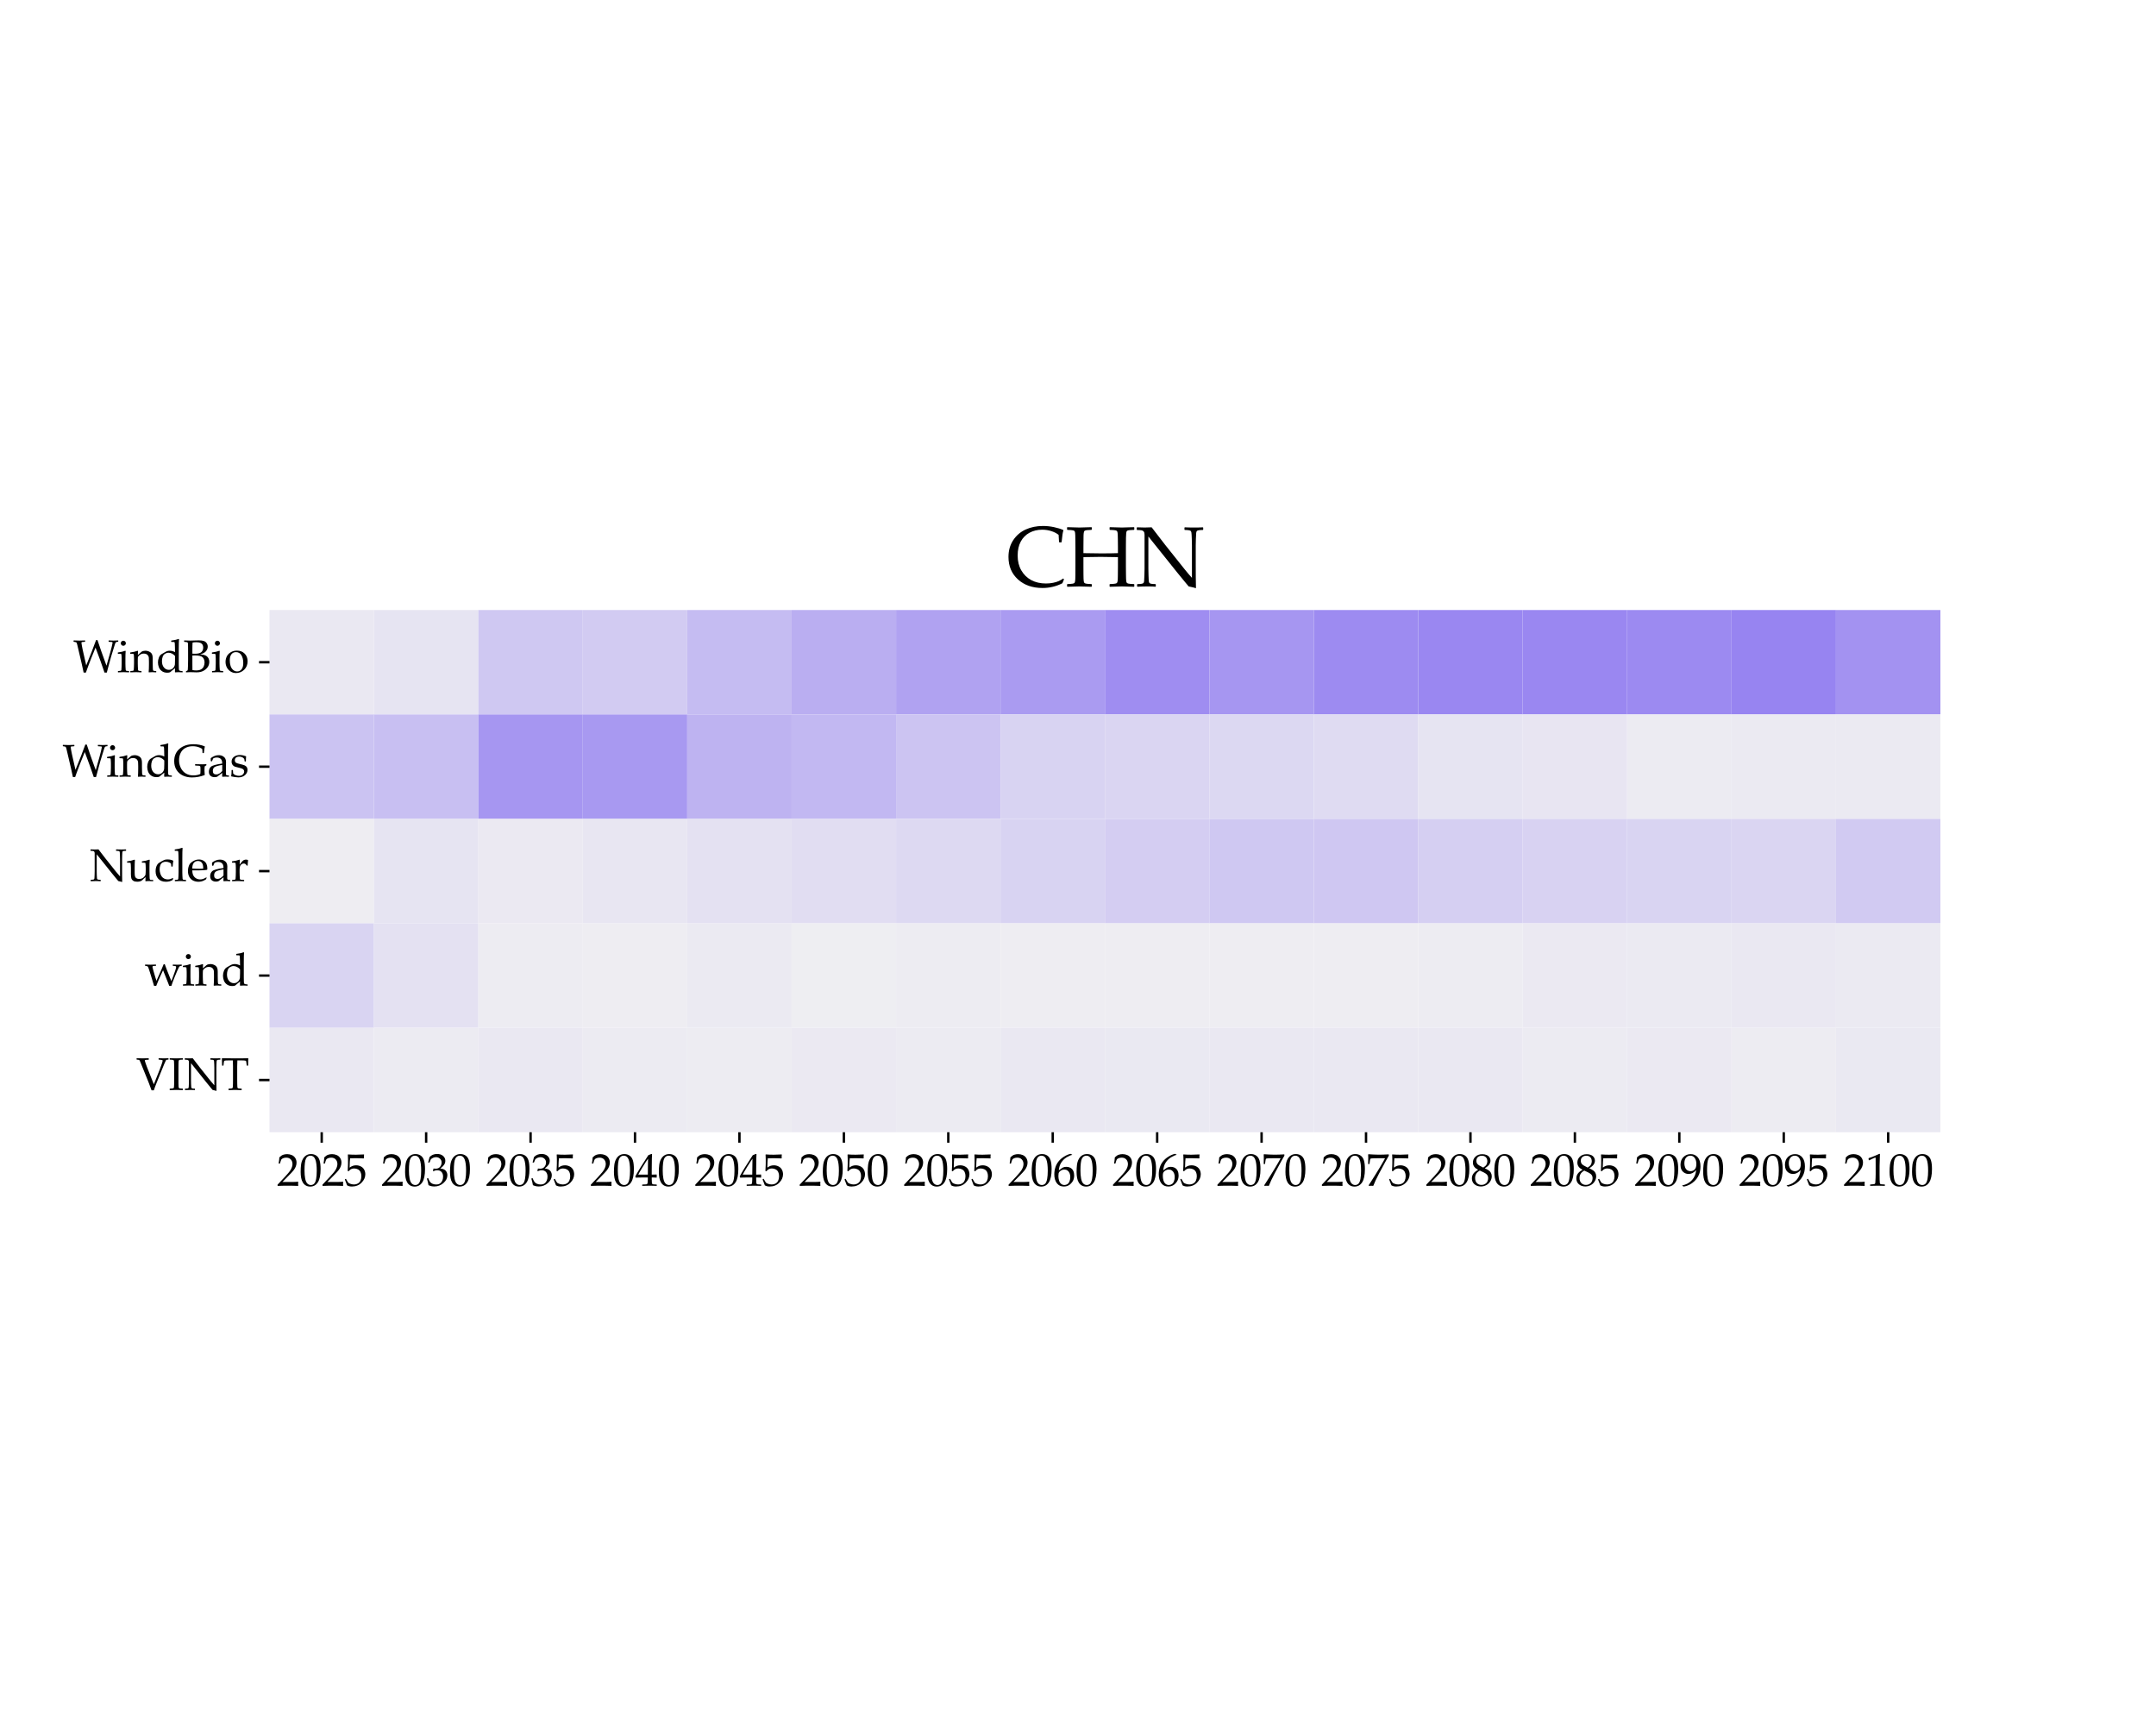 <?xml version="1.0" encoding="utf-8" standalone="no"?>
<!DOCTYPE svg PUBLIC "-//W3C//DTD SVG 1.1//EN"
  "http://www.w3.org/Graphics/SVG/1.1/DTD/svg11.dtd">
<svg xmlns:xlink="http://www.w3.org/1999/xlink" width="720pt" height="576pt" viewBox="0 0 720 576" xmlns="http://www.w3.org/2000/svg" version="1.1">
 <defs>
  <style type="text/css">*{stroke-linejoin: round; stroke-linecap: butt}</style>
 </defs>
 <g id="figure_1">
  <g id="patch_1">
   <path d="M 0 576 
L 720 576 
L 720 0 
L 0 0 
z
" style="fill: #ffffff"/>
  </g>
  <g id="axes_1">
   <g id="patch_2">
    <path d="M 90 378.067 
L 648 378.067 
L 648 203.692 
L 90 203.692 
z
" style="fill: #ffffff"/>
   </g>
   <g id="QuadMesh_1">
    <path d="M 90 203.692 
L 124.875 203.692 
L 124.875 238.567 
L 90 238.567 
L 90 203.692 
" clip-path="url(#pfd8249f09e)" style="fill: #eae8f2"/>
    <path d="M 124.875 203.692 
L 159.75 203.692 
L 159.75 238.567 
L 124.875 238.567 
L 124.875 203.692 
" clip-path="url(#pfd8249f09e)" style="fill: #e6e4f2"/>
    <path d="M 159.75 203.692 
L 194.625 203.692 
L 194.625 238.567 
L 159.75 238.567 
L 159.75 203.692 
" clip-path="url(#pfd8249f09e)" style="fill: #cfc8f2"/>
    <path d="M 194.625 203.692 
L 229.5 203.692 
L 229.5 238.567 
L 194.625 238.567 
L 194.625 203.692 
" clip-path="url(#pfd8249f09e)" style="fill: #d2cbf2"/>
    <path d="M 229.5 203.692 
L 264.375 203.692 
L 264.375 238.567 
L 229.5 238.567 
L 229.5 203.692 
" clip-path="url(#pfd8249f09e)" style="fill: #c5bcf2"/>
    <path d="M 264.375 203.692 
L 299.25 203.692 
L 299.25 238.567 
L 264.375 238.567 
L 264.375 203.692 
" clip-path="url(#pfd8249f09e)" style="fill: #baaef1"/>
    <path d="M 299.25 203.692 
L 334.125 203.692 
L 334.125 238.567 
L 299.25 238.567 
L 299.25 203.692 
" clip-path="url(#pfd8249f09e)" style="fill: #b0a2f1"/>
    <path d="M 334.125 203.692 
L 369 203.692 
L 369 238.567 
L 334.125 238.567 
L 334.125 203.692 
" clip-path="url(#pfd8249f09e)" style="fill: #aa9bf1"/>
    <path d="M 369 203.692 
L 403.875 203.692 
L 403.875 238.567 
L 369 238.567 
L 369 203.692 
" clip-path="url(#pfd8249f09e)" style="fill: #9f8df1"/>
    <path d="M 403.875 203.692 
L 438.75 203.692 
L 438.75 238.567 
L 403.875 238.567 
L 403.875 203.692 
" clip-path="url(#pfd8249f09e)" style="fill: #a696f1"/>
    <path d="M 438.75 203.692 
L 473.625 203.692 
L 473.625 238.567 
L 438.75 238.567 
L 438.75 203.692 
" clip-path="url(#pfd8249f09e)" style="fill: #9d8bf1"/>
    <path d="M 473.625 203.692 
L 508.5 203.692 
L 508.5 238.567 
L 473.625 238.567 
L 473.625 203.692 
" clip-path="url(#pfd8249f09e)" style="fill: #9a87f1"/>
    <path d="M 508.5 203.692 
L 543.375 203.692 
L 543.375 238.567 
L 508.5 238.567 
L 508.5 203.692 
" clip-path="url(#pfd8249f09e)" style="fill: #9a87f1"/>
    <path d="M 543.375 203.692 
L 578.25 203.692 
L 578.25 238.567 
L 543.375 238.567 
L 543.375 203.692 
" clip-path="url(#pfd8249f09e)" style="fill: #9c8af1"/>
    <path d="M 578.25 203.692 
L 613.125 203.692 
L 613.125 238.567 
L 578.25 238.567 
L 578.25 203.692 
" clip-path="url(#pfd8249f09e)" style="fill: #9784f1"/>
    <path d="M 613.125 203.692 
L 648 203.692 
L 648 238.567 
L 613.125 238.567 
L 613.125 203.692 
" clip-path="url(#pfd8249f09e)" style="fill: #a392f1"/>
    <path d="M 90 238.567 
L 124.875 238.567 
L 124.875 273.442 
L 90 273.442 
L 90 238.567 
" clip-path="url(#pfd8249f09e)" style="fill: #cbc3f2"/>
    <path d="M 124.875 238.567 
L 159.75 238.567 
L 159.75 273.442 
L 124.875 273.442 
L 124.875 238.567 
" clip-path="url(#pfd8249f09e)" style="fill: #c8bff2"/>
    <path d="M 159.75 238.567 
L 194.625 238.567 
L 194.625 273.442 
L 159.75 273.442 
L 159.75 238.567 
" clip-path="url(#pfd8249f09e)" style="fill: #a696f1"/>
    <path d="M 194.625 238.567 
L 229.5 238.567 
L 229.5 273.442 
L 194.625 273.442 
L 194.625 238.567 
" clip-path="url(#pfd8249f09e)" style="fill: #a899f1"/>
    <path d="M 229.5 238.567 
L 264.375 238.567 
L 264.375 273.442 
L 229.5 273.442 
L 229.5 238.567 
" clip-path="url(#pfd8249f09e)" style="fill: #beb3f1"/>
    <path d="M 264.375 238.567 
L 299.25 238.567 
L 299.25 273.442 
L 264.375 273.442 
L 264.375 238.567 
" clip-path="url(#pfd8249f09e)" style="fill: #c2b8f2"/>
    <path d="M 299.25 238.567 
L 334.125 238.567 
L 334.125 273.442 
L 299.25 273.442 
L 299.25 238.567 
" clip-path="url(#pfd8249f09e)" style="fill: #ccc4f2"/>
    <path d="M 334.125 238.567 
L 369 238.567 
L 369 273.442 
L 334.125 273.442 
L 334.125 238.567 
" clip-path="url(#pfd8249f09e)" style="fill: #d8d3f2"/>
    <path d="M 369 238.567 
L 403.875 238.567 
L 403.875 273.442 
L 369 273.442 
L 369 238.567 
" clip-path="url(#pfd8249f09e)" style="fill: #dad5f2"/>
    <path d="M 403.875 238.567 
L 438.75 238.567 
L 438.75 273.442 
L 403.875 273.442 
L 403.875 238.567 
" clip-path="url(#pfd8249f09e)" style="fill: #dcd8f2"/>
    <path d="M 438.75 238.567 
L 473.625 238.567 
L 473.625 273.442 
L 438.75 273.442 
L 438.75 238.567 
" clip-path="url(#pfd8249f09e)" style="fill: #dfdbf2"/>
    <path d="M 473.625 238.567 
L 508.5 238.567 
L 508.5 273.442 
L 473.625 273.442 
L 473.625 238.567 
" clip-path="url(#pfd8249f09e)" style="fill: #e6e4f2"/>
    <path d="M 508.5 238.567 
L 543.375 238.567 
L 543.375 273.442 
L 508.5 273.442 
L 508.5 238.567 
" clip-path="url(#pfd8249f09e)" style="fill: #e8e5f2"/>
    <path d="M 543.375 238.567 
L 578.25 238.567 
L 578.25 273.442 
L 543.375 273.442 
L 543.375 238.567 
" clip-path="url(#pfd8249f09e)" style="fill: #ecebf2"/>
    <path d="M 578.25 238.567 
L 613.125 238.567 
L 613.125 273.442 
L 578.25 273.442 
L 578.25 238.567 
" clip-path="url(#pfd8249f09e)" style="fill: #ebeaf2"/>
    <path d="M 613.125 238.567 
L 648 238.567 
L 648 273.442 
L 613.125 273.442 
L 613.125 238.567 
" clip-path="url(#pfd8249f09e)" style="fill: #ebeaf2"/>
    <path d="M 90 273.442 
L 124.875 273.442 
L 124.875 308.317 
L 90 308.317 
L 90 273.442 
" clip-path="url(#pfd8249f09e)" style="fill: #eeedf2"/>
    <path d="M 124.875 273.442 
L 159.75 273.442 
L 159.75 308.317 
L 124.875 308.317 
L 124.875 273.442 
" clip-path="url(#pfd8249f09e)" style="fill: #e6e4f2"/>
    <path d="M 159.75 273.442 
L 194.625 273.442 
L 194.625 308.317 
L 159.75 308.317 
L 159.75 273.442 
" clip-path="url(#pfd8249f09e)" style="fill: #ebe9f2"/>
    <path d="M 194.625 273.442 
L 229.5 273.442 
L 229.5 308.317 
L 194.625 308.317 
L 194.625 273.442 
" clip-path="url(#pfd8249f09e)" style="fill: #e8e6f2"/>
    <path d="M 229.5 273.442 
L 264.375 273.442 
L 264.375 308.317 
L 229.5 308.317 
L 229.5 273.442 
" clip-path="url(#pfd8249f09e)" style="fill: #e4e1f2"/>
    <path d="M 264.375 273.442 
L 299.25 273.442 
L 299.25 308.317 
L 264.375 308.317 
L 264.375 273.442 
" clip-path="url(#pfd8249f09e)" style="fill: #e1ddf2"/>
    <path d="M 299.25 273.442 
L 334.125 273.442 
L 334.125 308.317 
L 299.25 308.317 
L 299.25 273.442 
" clip-path="url(#pfd8249f09e)" style="fill: #ddd9f2"/>
    <path d="M 334.125 273.442 
L 369 273.442 
L 369 308.317 
L 334.125 308.317 
L 334.125 273.442 
" clip-path="url(#pfd8249f09e)" style="fill: #d8d3f2"/>
    <path d="M 369 273.442 
L 403.875 273.442 
L 403.875 308.317 
L 369 308.317 
L 369 273.442 
" clip-path="url(#pfd8249f09e)" style="fill: #d4cdf2"/>
    <path d="M 403.875 273.442 
L 438.75 273.442 
L 438.75 308.317 
L 403.875 308.317 
L 403.875 273.442 
" clip-path="url(#pfd8249f09e)" style="fill: #cfc8f2"/>
    <path d="M 438.75 273.442 
L 473.625 273.442 
L 473.625 308.317 
L 438.75 308.317 
L 438.75 273.442 
" clip-path="url(#pfd8249f09e)" style="fill: #cfc7f2"/>
    <path d="M 473.625 273.442 
L 508.5 273.442 
L 508.5 308.317 
L 473.625 308.317 
L 473.625 273.442 
" clip-path="url(#pfd8249f09e)" style="fill: #d5cff2"/>
    <path d="M 508.5 273.442 
L 543.375 273.442 
L 543.375 308.317 
L 508.5 308.317 
L 508.5 273.442 
" clip-path="url(#pfd8249f09e)" style="fill: #d8d2f2"/>
    <path d="M 543.375 273.442 
L 578.25 273.442 
L 578.25 308.317 
L 543.375 308.317 
L 543.375 273.442 
" clip-path="url(#pfd8249f09e)" style="fill: #d9d4f2"/>
    <path d="M 578.25 273.442 
L 613.125 273.442 
L 613.125 308.317 
L 578.25 308.317 
L 578.25 273.442 
" clip-path="url(#pfd8249f09e)" style="fill: #dad5f2"/>
    <path d="M 613.125 273.442 
L 648 273.442 
L 648 308.317 
L 613.125 308.317 
L 613.125 273.442 
" clip-path="url(#pfd8249f09e)" style="fill: #d1caf2"/>
    <path d="M 90 308.317 
L 124.875 308.317 
L 124.875 343.192 
L 90 343.192 
L 90 308.317 
" clip-path="url(#pfd8249f09e)" style="fill: #d9d4f2"/>
    <path d="M 124.875 308.317 
L 159.75 308.317 
L 159.75 343.192 
L 124.875 343.192 
L 124.875 308.317 
" clip-path="url(#pfd8249f09e)" style="fill: #e4e1f2"/>
    <path d="M 159.75 308.317 
L 194.625 308.317 
L 194.625 343.192 
L 159.75 343.192 
L 159.75 308.317 
" clip-path="url(#pfd8249f09e)" style="fill: #edecf2"/>
    <path d="M 194.625 308.317 
L 229.5 308.317 
L 229.5 343.192 
L 194.625 343.192 
L 194.625 308.317 
" clip-path="url(#pfd8249f09e)" style="fill: #eeedf2"/>
    <path d="M 229.5 308.317 
L 264.375 308.317 
L 264.375 343.192 
L 229.5 343.192 
L 229.5 308.317 
" clip-path="url(#pfd8249f09e)" style="fill: #ebeaf2"/>
    <path d="M 264.375 308.317 
L 299.25 308.317 
L 299.25 343.192 
L 264.375 343.192 
L 264.375 308.317 
" clip-path="url(#pfd8249f09e)" style="fill: #eeeef2"/>
    <path d="M 299.25 308.317 
L 334.125 308.317 
L 334.125 343.192 
L 299.25 343.192 
L 299.25 308.317 
" clip-path="url(#pfd8249f09e)" style="fill: #edecf2"/>
    <path d="M 334.125 308.317 
L 369 308.317 
L 369 343.192 
L 334.125 343.192 
L 334.125 308.317 
" clip-path="url(#pfd8249f09e)" style="fill: #eeedf2"/>
    <path d="M 369 308.317 
L 403.875 308.317 
L 403.875 343.192 
L 369 343.192 
L 369 308.317 
" clip-path="url(#pfd8249f09e)" style="fill: #eeedf2"/>
    <path d="M 403.875 308.317 
L 438.75 308.317 
L 438.75 343.192 
L 403.875 343.192 
L 403.875 308.317 
" clip-path="url(#pfd8249f09e)" style="fill: #eeedf2"/>
    <path d="M 438.75 308.317 
L 473.625 308.317 
L 473.625 343.192 
L 438.75 343.192 
L 438.75 308.317 
" clip-path="url(#pfd8249f09e)" style="fill: #eeedf2"/>
    <path d="M 473.625 308.317 
L 508.5 308.317 
L 508.5 343.192 
L 473.625 343.192 
L 473.625 308.317 
" clip-path="url(#pfd8249f09e)" style="fill: #edecf2"/>
    <path d="M 508.5 308.317 
L 543.375 308.317 
L 543.375 343.192 
L 508.5 343.192 
L 508.5 308.317 
" clip-path="url(#pfd8249f09e)" style="fill: #ebe9f2"/>
    <path d="M 543.375 308.317 
L 578.25 308.317 
L 578.25 343.192 
L 543.375 343.192 
L 543.375 308.317 
" clip-path="url(#pfd8249f09e)" style="fill: #ebeaf2"/>
    <path d="M 578.25 308.317 
L 613.125 308.317 
L 613.125 343.192 
L 578.25 343.192 
L 578.25 308.317 
" clip-path="url(#pfd8249f09e)" style="fill: #eae8f2"/>
    <path d="M 613.125 308.317 
L 648 308.317 
L 648 343.192 
L 613.125 343.192 
L 613.125 308.317 
" clip-path="url(#pfd8249f09e)" style="fill: #ebeaf2"/>
    <path d="M 90 343.192 
L 124.875 343.192 
L 124.875 378.067 
L 90 378.067 
L 90 343.192 
" clip-path="url(#pfd8249f09e)" style="fill: #eae8f2"/>
    <path d="M 124.875 343.192 
L 159.75 343.192 
L 159.75 378.067 
L 124.875 378.067 
L 124.875 343.192 
" clip-path="url(#pfd8249f09e)" style="fill: #ecebf2"/>
    <path d="M 159.75 343.192 
L 194.625 343.192 
L 194.625 378.067 
L 159.75 378.067 
L 159.75 343.192 
" clip-path="url(#pfd8249f09e)" style="fill: #eae8f2"/>
    <path d="M 194.625 343.192 
L 229.5 343.192 
L 229.5 378.067 
L 194.625 378.067 
L 194.625 343.192 
" clip-path="url(#pfd8249f09e)" style="fill: #ecebf2"/>
    <path d="M 229.5 343.192 
L 264.375 343.192 
L 264.375 378.067 
L 229.5 378.067 
L 229.5 343.192 
" clip-path="url(#pfd8249f09e)" style="fill: #edecf2"/>
    <path d="M 264.375 343.192 
L 299.25 343.192 
L 299.25 378.067 
L 264.375 378.067 
L 264.375 343.192 
" clip-path="url(#pfd8249f09e)" style="fill: #ebe9f2"/>
    <path d="M 299.25 343.192 
L 334.125 343.192 
L 334.125 378.067 
L 299.25 378.067 
L 299.25 343.192 
" clip-path="url(#pfd8249f09e)" style="fill: #ecebf2"/>
    <path d="M 334.125 343.192 
L 369 343.192 
L 369 378.067 
L 334.125 378.067 
L 334.125 343.192 
" clip-path="url(#pfd8249f09e)" style="fill: #eae8f2"/>
    <path d="M 369 343.192 
L 403.875 343.192 
L 403.875 378.067 
L 369 378.067 
L 369 343.192 
" clip-path="url(#pfd8249f09e)" style="fill: #eae9f2"/>
    <path d="M 403.875 343.192 
L 438.75 343.192 
L 438.75 378.067 
L 403.875 378.067 
L 403.875 343.192 
" clip-path="url(#pfd8249f09e)" style="fill: #eae8f2"/>
    <path d="M 438.75 343.192 
L 473.625 343.192 
L 473.625 378.067 
L 438.75 378.067 
L 438.75 343.192 
" clip-path="url(#pfd8249f09e)" style="fill: #eae8f2"/>
    <path d="M 473.625 343.192 
L 508.5 343.192 
L 508.5 378.067 
L 473.625 378.067 
L 473.625 343.192 
" clip-path="url(#pfd8249f09e)" style="fill: #eae8f2"/>
    <path d="M 508.5 343.192 
L 543.375 343.192 
L 543.375 378.067 
L 508.5 378.067 
L 508.5 343.192 
" clip-path="url(#pfd8249f09e)" style="fill: #ecebf2"/>
    <path d="M 543.375 343.192 
L 578.25 343.192 
L 578.25 378.067 
L 543.375 378.067 
L 543.375 343.192 
" clip-path="url(#pfd8249f09e)" style="fill: #ebe9f2"/>
    <path d="M 578.25 343.192 
L 613.125 343.192 
L 613.125 378.067 
L 578.25 378.067 
L 578.25 343.192 
" clip-path="url(#pfd8249f09e)" style="fill: #edecf2"/>
    <path d="M 613.125 343.192 
L 648 343.192 
L 648 378.067 
L 613.125 378.067 
L 613.125 343.192 
" clip-path="url(#pfd8249f09e)" style="fill: #eae9f2"/>
   </g>
   <g id="matplotlib.axis_1">
    <g id="xtick_1">
     <g id="line2d_1">
      <defs>
       <path id="mcb5b545e59" d="M 0 0 
L 0 3.5 
" style="stroke: #000000; stroke-width: 0.8"/>
      </defs>
      <g>
       <use xlink:href="#mcb5b545e59" x="107.438" y="378.067" style="stroke: #000000; stroke-width: 0.8"/>
      </g>
     </g>
     <g id="text_1">
      <!-- 2025 -->
      <g transform="translate(92.438 395.914)scale(0.15 -0.15)">
       <defs>
        <path id="PalatinoLinotype-Roman-32" d="M 144 -31 
L 106 0 
L 106 144 
L 1153 1253 
Q 1800 1938 1990 2313 
Q 2181 2688 2181 3013 
Q 2181 3394 1950 3647 
Q 1719 3900 1325 3900 
Q 1072 3900 884 3822 
Q 697 3744 633 3647 
Q 569 3550 447 3103 
L 419 3078 
L 291 3078 
L 259 3106 
Q 331 3528 359 3941 
Q 653 4228 908 4308 
Q 1163 4388 1441 4388 
Q 1772 4388 2075 4263 
Q 2378 4138 2562 3858 
Q 2747 3578 2747 3209 
Q 2747 2934 2639 2657 
Q 2531 2381 2323 2123 
Q 2116 1866 1756 1506 
L 781 513 
L 2016 513 
Q 2584 513 2963 553 
L 2984 528 
Q 2966 422 2966 250 
Q 2966 94 2984 3 
L 2963 -31 
Q 2738 -19 2272 -9 
Q 1806 0 1656 0 
Q 1353 0 840 -8 
Q 328 -16 144 -31 
z
" transform="scale(0.016)"/>
        <path id="PalatinoLinotype-Roman-30" d="M 194 1909 
Q 194 2466 250 2911 
Q 306 3356 498 3704 
Q 691 4053 980 4226 
Q 1269 4400 1638 4400 
Q 2056 4400 2373 4184 
Q 2691 3969 2830 3522 
Q 2969 3075 2969 2306 
Q 2969 1056 2586 465 
Q 2203 -125 1525 -125 
Q 1184 -125 923 22 
Q 663 169 495 447 
Q 328 725 261 1103 
Q 194 1481 194 1909 
z
M 731 2091 
Q 731 1497 820 1009 
Q 909 522 1117 308 
Q 1325 94 1613 94 
Q 1891 94 2077 284 
Q 2263 475 2348 937 
Q 2434 1400 2434 2081 
Q 2434 3150 2231 3662 
Q 2028 4175 1559 4175 
Q 1150 4175 940 3778 
Q 731 3381 731 2091 
z
" transform="scale(0.016)"/>
        <path id="PalatinoLinotype-Roman-35" d="M 409 44 
Q 334 288 100 850 
L 106 891 
L 216 953 
L 253 944 
Q 513 472 577 408 
Q 641 344 869 258 
Q 1097 172 1350 172 
Q 1666 172 1909 309 
Q 2153 447 2272 715 
Q 2391 984 2391 1325 
Q 2391 1659 2273 1901 
Q 2156 2144 1915 2269 
Q 1675 2394 1397 2394 
Q 1222 2394 1080 2347 
Q 938 2300 842 2226 
Q 747 2153 616 2009 
L 488 2047 
L 522 2719 
Q 534 2909 534 3103 
L 534 3659 
Q 534 3909 519 4138 
Q 509 4278 509 4316 
L 550 4347 
Q 1028 4309 1641 4309 
Q 2106 4309 2756 4347 
L 2769 4316 
Q 2747 4163 2747 4031 
Q 2747 3966 2756 3813 
L 2725 3794 
Q 2369 3819 1769 3819 
Q 953 3819 822 3813 
Q 775 3444 756 2513 
Q 1013 2700 1219 2767 
Q 1425 2834 1666 2834 
Q 2006 2834 2318 2678 
Q 2631 2522 2786 2225 
Q 2941 1928 2941 1584 
Q 2941 950 2417 417 
Q 1894 -116 1078 -116 
Q 859 -116 717 -78 
Q 575 -41 409 44 
z
" transform="scale(0.016)"/>
       </defs>
       <use xlink:href="#PalatinoLinotype-Roman-32"/>
       <use xlink:href="#PalatinoLinotype-Roman-30" x="50"/>
       <use xlink:href="#PalatinoLinotype-Roman-32" x="100"/>
       <use xlink:href="#PalatinoLinotype-Roman-35" x="150"/>
      </g>
     </g>
    </g>
    <g id="xtick_2">
     <g id="line2d_2">
      <g>
       <use xlink:href="#mcb5b545e59" x="142.312" y="378.067" style="stroke: #000000; stroke-width: 0.8"/>
      </g>
     </g>
     <g id="text_2">
      <!-- 2030 -->
      <g transform="translate(127.312 395.914)scale(0.15 -0.15)">
       <defs>
        <path id="PalatinoLinotype-Roman-33" d="M 325 72 
Q 269 441 116 959 
L 131 1006 
L 247 1050 
L 291 1028 
Q 400 741 525 553 
Q 650 366 884 266 
Q 1119 166 1391 166 
Q 1734 166 1936 309 
Q 2138 453 2247 700 
Q 2356 947 2356 1256 
Q 2356 1672 2139 1909 
Q 1922 2147 1538 2147 
Q 1406 2147 1303 2122 
Q 1200 2097 984 2009 
L 950 2041 
L 1019 2381 
Q 1272 2366 1356 2366 
Q 1722 2366 1936 2625 
Q 2150 2884 2150 3238 
Q 2150 3547 1926 3756 
Q 1703 3966 1375 3966 
Q 1159 3966 967 3878 
Q 775 3791 650 3666 
Q 597 3559 481 3247 
L 450 3219 
L 309 3219 
L 284 3247 
L 472 3972 
Q 863 4413 1531 4413 
Q 2041 4413 2355 4142 
Q 2669 3872 2669 3463 
Q 2669 3150 2484 2889 
Q 2300 2628 1972 2397 
Q 2513 2331 2733 2073 
Q 2953 1816 2953 1450 
Q 2953 850 2409 370 
Q 1866 -109 1153 -109 
Q 941 -109 756 -73 
Q 572 -38 325 72 
z
" transform="scale(0.016)"/>
       </defs>
       <use xlink:href="#PalatinoLinotype-Roman-32"/>
       <use xlink:href="#PalatinoLinotype-Roman-30" x="50"/>
       <use xlink:href="#PalatinoLinotype-Roman-33" x="100"/>
       <use xlink:href="#PalatinoLinotype-Roman-30" x="150"/>
      </g>
     </g>
    </g>
    <g id="xtick_3">
     <g id="line2d_3">
      <g>
       <use xlink:href="#mcb5b545e59" x="177.188" y="378.067" style="stroke: #000000; stroke-width: 0.8"/>
      </g>
     </g>
     <g id="text_3">
      <!-- 2035 -->
      <g transform="translate(162.188 395.914)scale(0.15 -0.15)">
       <use xlink:href="#PalatinoLinotype-Roman-32"/>
       <use xlink:href="#PalatinoLinotype-Roman-30" x="50"/>
       <use xlink:href="#PalatinoLinotype-Roman-33" x="100"/>
       <use xlink:href="#PalatinoLinotype-Roman-35" x="150"/>
      </g>
     </g>
    </g>
    <g id="xtick_4">
     <g id="line2d_4">
      <g>
       <use xlink:href="#mcb5b545e59" x="212.062" y="378.067" style="stroke: #000000; stroke-width: 0.8"/>
      </g>
     </g>
     <g id="text_4">
      <!-- 2040 -->
      <g transform="translate(197.062 395.914)scale(0.15 -0.15)">
       <defs>
        <path id="PalatinoLinotype-Roman-34" d="M 1028 -25 
L 1003 0 
L 1003 134 
L 1028 159 
Q 1491 172 1577 187 
Q 1663 203 1703 253 
Q 1744 303 1764 497 
Q 1784 691 1784 909 
L 1784 1141 
L 1100 1141 
Q 503 1141 91 1122 
L 38 1291 
Q 581 2309 1853 4241 
L 2294 4419 
L 2372 4381 
Q 2338 3850 2338 3066 
L 2328 2184 
L 2328 1538 
Q 2759 1541 2994 1556 
L 3022 1525 
Q 3016 1406 3016 1353 
Q 3019 1250 3025 1150 
L 2994 1122 
Q 2691 1141 2488 1141 
L 2328 1141 
L 2328 931 
Q 2328 581 2347 434 
Q 2366 288 2406 245 
Q 2447 203 2570 183 
Q 2694 163 2997 159 
L 3025 134 
L 3025 0 
L 3000 -25 
Q 2450 0 2078 0 
Q 1472 0 1028 -25 
z
M 450 1538 
L 1784 1538 
L 1813 3759 
Q 1513 3331 1056 2584 
Q 600 1838 450 1538 
z
" transform="scale(0.016)"/>
       </defs>
       <use xlink:href="#PalatinoLinotype-Roman-32"/>
       <use xlink:href="#PalatinoLinotype-Roman-30" x="50"/>
       <use xlink:href="#PalatinoLinotype-Roman-34" x="100"/>
       <use xlink:href="#PalatinoLinotype-Roman-30" x="150"/>
      </g>
     </g>
    </g>
    <g id="xtick_5">
     <g id="line2d_5">
      <g>
       <use xlink:href="#mcb5b545e59" x="246.938" y="378.067" style="stroke: #000000; stroke-width: 0.8"/>
      </g>
     </g>
     <g id="text_5">
      <!-- 2045 -->
      <g transform="translate(231.938 395.914)scale(0.15 -0.15)">
       <use xlink:href="#PalatinoLinotype-Roman-32"/>
       <use xlink:href="#PalatinoLinotype-Roman-30" x="50"/>
       <use xlink:href="#PalatinoLinotype-Roman-34" x="100"/>
       <use xlink:href="#PalatinoLinotype-Roman-35" x="150"/>
      </g>
     </g>
    </g>
    <g id="xtick_6">
     <g id="line2d_6">
      <g>
       <use xlink:href="#mcb5b545e59" x="281.812" y="378.067" style="stroke: #000000; stroke-width: 0.8"/>
      </g>
     </g>
     <g id="text_6">
      <!-- 2050 -->
      <g transform="translate(266.812 395.914)scale(0.15 -0.15)">
       <use xlink:href="#PalatinoLinotype-Roman-32"/>
       <use xlink:href="#PalatinoLinotype-Roman-30" x="50"/>
       <use xlink:href="#PalatinoLinotype-Roman-35" x="100"/>
       <use xlink:href="#PalatinoLinotype-Roman-30" x="150"/>
      </g>
     </g>
    </g>
    <g id="xtick_7">
     <g id="line2d_7">
      <g>
       <use xlink:href="#mcb5b545e59" x="316.688" y="378.067" style="stroke: #000000; stroke-width: 0.8"/>
      </g>
     </g>
     <g id="text_7">
      <!-- 2055 -->
      <g transform="translate(301.688 395.914)scale(0.15 -0.15)">
       <use xlink:href="#PalatinoLinotype-Roman-32"/>
       <use xlink:href="#PalatinoLinotype-Roman-30" x="50"/>
       <use xlink:href="#PalatinoLinotype-Roman-35" x="100"/>
       <use xlink:href="#PalatinoLinotype-Roman-35" x="150"/>
      </g>
     </g>
    </g>
    <g id="xtick_8">
     <g id="line2d_8">
      <g>
       <use xlink:href="#mcb5b545e59" x="351.562" y="378.067" style="stroke: #000000; stroke-width: 0.8"/>
      </g>
     </g>
     <g id="text_8">
      <!-- 2060 -->
      <g transform="translate(336.562 395.914)scale(0.15 -0.15)">
       <defs>
        <path id="PalatinoLinotype-Roman-36" d="M 2700 4322 
L 2700 4284 
Q 2359 4213 1923 3944 
Q 1488 3675 1191 3222 
Q 894 2769 847 2128 
Q 953 2203 1091 2309 
Q 1269 2444 1351 2494 
Q 1434 2544 1573 2581 
Q 1713 2619 1894 2619 
Q 2216 2619 2472 2476 
Q 2728 2334 2856 2057 
Q 2984 1781 2984 1413 
Q 2984 891 2731 539 
Q 2478 188 2193 36 
Q 1909 -116 1541 -116 
Q 913 -116 566 354 
Q 219 825 219 1578 
Q 219 2078 364 2539 
Q 509 3000 806 3373 
Q 1103 3747 1564 4037 
Q 2025 4328 2472 4431 
L 2700 4322 
z
M 788 1341 
Q 788 1031 877 728 
Q 966 425 1162 259 
Q 1359 94 1625 94 
Q 1853 94 2047 222 
Q 2241 350 2342 623 
Q 2444 897 2444 1200 
Q 2444 1503 2344 1742 
Q 2244 1981 2053 2114 
Q 1863 2247 1609 2247 
Q 1422 2247 1234 2156 
Q 1047 2066 945 1950 
Q 844 1834 816 1704 
Q 788 1575 788 1341 
z
" transform="scale(0.016)"/>
       </defs>
       <use xlink:href="#PalatinoLinotype-Roman-32"/>
       <use xlink:href="#PalatinoLinotype-Roman-30" x="50"/>
       <use xlink:href="#PalatinoLinotype-Roman-36" x="100"/>
       <use xlink:href="#PalatinoLinotype-Roman-30" x="150"/>
      </g>
     </g>
    </g>
    <g id="xtick_9">
     <g id="line2d_9">
      <g>
       <use xlink:href="#mcb5b545e59" x="386.438" y="378.067" style="stroke: #000000; stroke-width: 0.8"/>
      </g>
     </g>
     <g id="text_9">
      <!-- 2065 -->
      <g transform="translate(371.438 395.914)scale(0.15 -0.15)">
       <use xlink:href="#PalatinoLinotype-Roman-32"/>
       <use xlink:href="#PalatinoLinotype-Roman-30" x="50"/>
       <use xlink:href="#PalatinoLinotype-Roman-36" x="100"/>
       <use xlink:href="#PalatinoLinotype-Roman-35" x="150"/>
      </g>
     </g>
    </g>
    <g id="xtick_10">
     <g id="line2d_10">
      <g>
       <use xlink:href="#mcb5b545e59" x="421.312" y="378.067" style="stroke: #000000; stroke-width: 0.8"/>
      </g>
     </g>
     <g id="text_10">
      <!-- 2070 -->
      <g transform="translate(406.312 395.914)scale(0.15 -0.15)">
       <defs>
        <path id="PalatinoLinotype-Roman-37" d="M 422 -25 
L 356 41 
Q 469 209 822 766 
L 1394 1678 
L 1931 2556 
L 2400 3363 
Q 2550 3625 2638 3788 
L 2606 3819 
L 1638 3819 
Q 1272 3819 987 3806 
Q 703 3794 653 3770 
Q 603 3747 583 3712 
Q 563 3678 538 3475 
L 481 3034 
L 453 3009 
L 322 3009 
L 294 3034 
L 309 3891 
Q 309 4038 294 4344 
L 356 4375 
Q 528 4356 1054 4334 
Q 1581 4313 1759 4313 
Q 2394 4313 3144 4356 
L 3169 4331 
L 3169 4169 
L 2719 3372 
Q 2309 2641 1784 1639 
Q 1259 638 1019 0 
L 988 -25 
Q 809 -9 719 -9 
Q 575 -9 422 -25 
z
" transform="scale(0.016)"/>
       </defs>
       <use xlink:href="#PalatinoLinotype-Roman-32"/>
       <use xlink:href="#PalatinoLinotype-Roman-30" x="50"/>
       <use xlink:href="#PalatinoLinotype-Roman-37" x="100"/>
       <use xlink:href="#PalatinoLinotype-Roman-30" x="150"/>
      </g>
     </g>
    </g>
    <g id="xtick_11">
     <g id="line2d_11">
      <g>
       <use xlink:href="#mcb5b545e59" x="456.188" y="378.067" style="stroke: #000000; stroke-width: 0.8"/>
      </g>
     </g>
     <g id="text_11">
      <!-- 2075 -->
      <g transform="translate(441.188 395.914)scale(0.15 -0.15)">
       <use xlink:href="#PalatinoLinotype-Roman-32"/>
       <use xlink:href="#PalatinoLinotype-Roman-30" x="50"/>
       <use xlink:href="#PalatinoLinotype-Roman-37" x="100"/>
       <use xlink:href="#PalatinoLinotype-Roman-35" x="150"/>
      </g>
     </g>
    </g>
    <g id="xtick_12">
     <g id="line2d_12">
      <g>
       <use xlink:href="#mcb5b545e59" x="491.062" y="378.067" style="stroke: #000000; stroke-width: 0.8"/>
      </g>
     </g>
     <g id="text_12">
      <!-- 2080 -->
      <g transform="translate(476.062 395.914)scale(0.15 -0.15)">
       <defs>
        <path id="PalatinoLinotype-Roman-38" d="M 1050 2216 
Q 703 2400 523 2639 
Q 344 2878 344 3219 
Q 344 3697 697 4039 
Q 1050 4381 1659 4381 
Q 1969 4381 2233 4273 
Q 2497 4166 2640 3952 
Q 2784 3738 2784 3475 
Q 2784 3200 2615 2948 
Q 2447 2697 2019 2438 
L 2019 2409 
Q 2384 2234 2561 2112 
Q 2738 1991 2850 1783 
Q 2963 1575 2963 1303 
Q 2963 931 2748 589 
Q 2534 247 2184 69 
Q 1834 -109 1459 -109 
Q 913 -109 556 197 
Q 200 503 200 1013 
Q 200 1425 445 1723 
Q 691 2022 1050 2188 
L 1050 2216 
z
M 1778 2516 
Q 2113 2725 2231 2936 
Q 2350 3147 2350 3391 
Q 2350 3750 2144 3959 
Q 1938 4169 1591 4169 
Q 1259 4169 1040 3983 
Q 822 3797 822 3463 
Q 822 3209 964 3023 
Q 1106 2838 1778 2516 
z
M 1303 2103 
Q 934 1884 790 1632 
Q 647 1381 647 1063 
Q 647 616 897 361 
Q 1147 106 1541 106 
Q 1809 106 2028 231 
Q 2247 356 2355 573 
Q 2463 791 2463 1047 
Q 2463 1416 2205 1622 
Q 1947 1828 1303 2103 
z
" transform="scale(0.016)"/>
       </defs>
       <use xlink:href="#PalatinoLinotype-Roman-32"/>
       <use xlink:href="#PalatinoLinotype-Roman-30" x="50"/>
       <use xlink:href="#PalatinoLinotype-Roman-38" x="100"/>
       <use xlink:href="#PalatinoLinotype-Roman-30" x="150"/>
      </g>
     </g>
    </g>
    <g id="xtick_13">
     <g id="line2d_13">
      <g>
       <use xlink:href="#mcb5b545e59" x="525.938" y="378.067" style="stroke: #000000; stroke-width: 0.8"/>
      </g>
     </g>
     <g id="text_13">
      <!-- 2085 -->
      <g transform="translate(510.938 395.914)scale(0.15 -0.15)">
       <use xlink:href="#PalatinoLinotype-Roman-32"/>
       <use xlink:href="#PalatinoLinotype-Roman-30" x="50"/>
       <use xlink:href="#PalatinoLinotype-Roman-38" x="100"/>
       <use xlink:href="#PalatinoLinotype-Roman-35" x="150"/>
      </g>
     </g>
    </g>
    <g id="xtick_14">
     <g id="line2d_14">
      <g>
       <use xlink:href="#mcb5b545e59" x="560.812" y="378.067" style="stroke: #000000; stroke-width: 0.8"/>
      </g>
     </g>
     <g id="text_14">
      <!-- 2090 -->
      <g transform="translate(545.812 395.914)scale(0.15 -0.15)">
       <defs>
        <path id="PalatinoLinotype-Roman-39" d="M 416 -25 
L 416 34 
Q 1284 234 1781 798 
Q 2278 1363 2341 2178 
Q 1881 1631 1313 1631 
Q 953 1631 686 1803 
Q 419 1975 291 2250 
Q 163 2525 163 2894 
Q 163 3572 570 3981 
Q 978 4391 1581 4391 
Q 2191 4391 2567 3950 
Q 2944 3509 2944 2681 
Q 2944 2316 2875 1980 
Q 2806 1644 2615 1291 
Q 2425 938 2111 634 
Q 1797 331 1401 129 
Q 1006 -72 622 -125 
L 416 -25 
z
M 703 3097 
Q 703 2825 798 2564 
Q 894 2303 1091 2161 
Q 1288 2019 1553 2019 
Q 1922 2019 2147 2267 
Q 2372 2516 2372 3009 
Q 2372 3522 2150 3848 
Q 1928 4175 1541 4175 
Q 1169 4175 936 3900 
Q 703 3625 703 3097 
z
" transform="scale(0.016)"/>
       </defs>
       <use xlink:href="#PalatinoLinotype-Roman-32"/>
       <use xlink:href="#PalatinoLinotype-Roman-30" x="50"/>
       <use xlink:href="#PalatinoLinotype-Roman-39" x="100"/>
       <use xlink:href="#PalatinoLinotype-Roman-30" x="150"/>
      </g>
     </g>
    </g>
    <g id="xtick_15">
     <g id="line2d_15">
      <g>
       <use xlink:href="#mcb5b545e59" x="595.688" y="378.067" style="stroke: #000000; stroke-width: 0.8"/>
      </g>
     </g>
     <g id="text_15">
      <!-- 2095 -->
      <g transform="translate(580.688 395.914)scale(0.15 -0.15)">
       <use xlink:href="#PalatinoLinotype-Roman-32"/>
       <use xlink:href="#PalatinoLinotype-Roman-30" x="50"/>
       <use xlink:href="#PalatinoLinotype-Roman-39" x="100"/>
       <use xlink:href="#PalatinoLinotype-Roman-35" x="150"/>
      </g>
     </g>
    </g>
    <g id="xtick_16">
     <g id="line2d_16">
      <g>
       <use xlink:href="#mcb5b545e59" x="630.562" y="378.067" style="stroke: #000000; stroke-width: 0.8"/>
      </g>
     </g>
     <g id="text_16">
      <!-- 2100 -->
      <g transform="translate(615.562 395.914)scale(0.15 -0.15)">
       <defs>
        <path id="PalatinoLinotype-Roman-31" d="M 478 3531 
L 422 3550 
L 391 3806 
L 422 3838 
Q 734 3928 1212 4128 
Q 1691 4328 1897 4434 
L 1978 4403 
Q 1928 3034 1928 2759 
L 1928 1600 
Q 1928 1172 1937 795 
Q 1947 419 1965 351 
Q 1984 284 2029 246 
Q 2075 209 2156 198 
Q 2238 188 2641 166 
L 2663 141 
L 2663 0 
L 2641 -25 
Q 1956 0 1675 0 
Q 1463 0 634 -25 
L 613 0 
L 613 141 
L 638 166 
Q 1106 200 1173 215 
Q 1241 231 1277 270 
Q 1313 309 1334 418 
Q 1356 528 1370 1065 
Q 1384 1603 1384 1616 
L 1384 2847 
Q 1384 3753 1379 3831 
Q 1375 3909 1325 3909 
Q 1313 3909 1291 3903 
Q 1269 3897 1153 3847 
L 844 3709 
Q 650 3625 478 3531 
z
" transform="scale(0.016)"/>
       </defs>
       <use xlink:href="#PalatinoLinotype-Roman-32"/>
       <use xlink:href="#PalatinoLinotype-Roman-31" x="50"/>
       <use xlink:href="#PalatinoLinotype-Roman-30" x="100"/>
       <use xlink:href="#PalatinoLinotype-Roman-30" x="150"/>
      </g>
     </g>
    </g>
   </g>
   <g id="matplotlib.axis_2">
    <g id="ytick_1">
     <g id="line2d_17">
      <defs>
       <path id="mdda99544c2" d="M 0 0 
L -3.5 0 
" style="stroke: #000000; stroke-width: 0.8"/>
      </defs>
      <g>
       <use xlink:href="#mdda99544c2" x="90" y="221.13" style="stroke: #000000; stroke-width: 0.8"/>
      </g>
     </g>
     <g id="text_17">
      <!-- WindBio -->
      <g transform="translate(24.399 224.444)scale(0.15 -0.15)">
       <defs>
        <path id="PalatinoLinotype-Roman-57" d="M 1472 -59 
L 1188 1244 
L 584 3816 
Q 513 4122 434 4158 
Q 356 4194 97 4225 
L 72 4250 
L 72 4388 
L 97 4416 
Q 547 4391 894 4391 
Q 1153 4391 1650 4416 
L 1678 4388 
L 1678 4250 
L 1653 4225 
Q 1306 4213 1236 4191 
Q 1166 4169 1166 4088 
Q 1166 4022 1228 3673 
Q 1291 3325 1341 3106 
L 1831 941 
L 2603 2863 
Q 2906 3625 3200 4459 
L 3400 4459 
Q 3650 3675 3916 2938 
L 4650 900 
L 5181 2766 
Q 5263 3059 5381 3537 
Q 5500 4016 5500 4091 
Q 5500 4175 5422 4195 
Q 5344 4216 4972 4225 
L 4947 4253 
L 4947 4391 
L 4972 4416 
Q 5503 4391 5613 4391 
Q 5713 4391 6263 4416 
L 6288 4391 
L 6288 4250 
L 6263 4228 
Q 6084 4222 6025 4195 
Q 5966 4169 5922 4114 
Q 5878 4059 5797 3794 
L 5616 3213 
L 5294 2159 
Q 5225 1931 5041 1234 
L 4694 -59 
L 4375 -59 
Q 4050 909 3838 1491 
L 3125 3419 
L 2503 1875 
L 2169 1000 
Q 2038 653 1959 434 
L 1788 -59 
L 1472 -59 
z
" transform="scale(0.016)"/>
        <path id="PalatinoLinotype-Roman-69" d="M 900 4375 
Q 1047 4375 1150 4272 
Q 1253 4169 1253 4022 
Q 1253 3878 1150 3775 
Q 1047 3672 900 3672 
Q 756 3672 651 3773 
Q 547 3875 547 4022 
Q 547 4169 651 4272 
Q 756 4375 900 4375 
z
M 1166 2978 
L 1225 2938 
Q 1191 2528 1191 1897 
L 1191 1191 
Q 1191 1122 1203 748 
Q 1216 375 1230 312 
Q 1244 250 1272 222 
Q 1300 194 1340 186 
Q 1381 178 1678 159 
L 1706 134 
L 1706 3 
L 1681 -25 
Q 1291 0 928 0 
Q 569 0 178 -25 
L 150 3 
L 150 134 
L 178 159 
Q 481 178 520 187 
Q 559 197 589 226 
Q 619 256 630 317 
Q 641 378 655 720 
Q 669 1063 669 1238 
L 669 1853 
Q 669 1978 656 2193 
Q 644 2409 636 2459 
Q 628 2509 587 2532 
Q 547 2556 425 2556 
L 163 2559 
L 134 2584 
L 134 2719 
L 159 2744 
Q 756 2816 1166 2978 
z
M 922 -188 
L 922 -188 
z
" transform="scale(0.016)"/>
        <path id="PalatinoLinotype-Roman-6e" d="M 1069 2978 
L 1128 2938 
Q 1109 2728 1103 2388 
Q 1353 2594 1578 2806 
Q 1644 2866 1701 2894 
Q 1759 2922 1893 2953 
Q 2028 2984 2169 2984 
Q 2406 2984 2629 2887 
Q 2853 2791 2967 2658 
Q 3081 2525 3125 2344 
Q 3169 2163 3169 1897 
L 3169 1347 
Q 3169 1294 3184 569 
Q 3191 272 3250 215 
Q 3309 159 3638 159 
L 3663 134 
L 3663 0 
L 3638 -25 
Q 3241 0 3100 0 
Q 3019 0 2644 -25 
L 2606 9 
Q 2647 416 2647 1069 
L 2647 1478 
Q 2647 1847 2630 2009 
Q 2613 2172 2525 2305 
Q 2438 2438 2291 2511 
Q 2144 2584 1941 2584 
Q 1778 2584 1662 2551 
Q 1547 2519 1403 2417 
Q 1259 2316 1190 2227 
Q 1122 2138 1108 2061 
Q 1094 1984 1094 1734 
L 1094 1191 
Q 1094 1122 1106 748 
Q 1119 375 1133 312 
Q 1147 250 1175 222 
Q 1203 194 1243 186 
Q 1284 178 1581 159 
L 1609 134 
L 1609 3 
L 1584 -25 
Q 1194 0 831 0 
Q 472 0 81 -25 
L 53 3 
L 53 134 
L 81 159 
Q 384 178 423 187 
Q 463 197 492 226 
Q 522 256 533 317 
Q 544 378 558 720 
Q 572 1063 572 1238 
L 572 1853 
Q 572 1978 559 2193 
Q 547 2409 539 2459 
Q 531 2509 490 2532 
Q 450 2556 328 2556 
L 66 2559 
L 38 2584 
L 38 2719 
L 63 2744 
Q 659 2816 1069 2978 
z
" transform="scale(0.016)"/>
        <path id="PalatinoLinotype-Roman-64" d="M 2103 4238 
L 2103 4369 
L 2128 4397 
Q 2725 4466 3134 4628 
L 3194 4591 
Q 3159 4231 3159 3150 
L 3159 1103 
Q 3159 788 3170 552 
Q 3181 316 3209 272 
Q 3238 228 3302 200 
Q 3366 172 3666 147 
L 3694 122 
L 3694 3 
L 3666 -25 
Q 3328 -3 3141 -3 
Q 2972 -3 2659 -25 
L 2625 9 
Q 2634 316 2634 438 
Q 2634 453 2638 556 
Q 2466 431 2294 278 
Q 2041 53 1963 -3 
Q 1819 -75 1553 -75 
Q 1122 -75 820 137 
Q 519 350 391 679 
Q 263 1009 263 1356 
Q 263 1709 395 2036 
Q 528 2363 773 2513 
Q 1019 2663 1308 2823 
Q 1597 2984 1881 2984 
Q 2278 2984 2638 2788 
L 2625 3484 
Q 2619 3847 2606 3989 
Q 2594 4131 2575 4157 
Q 2556 4184 2511 4196 
Q 2466 4209 2131 4209 
L 2103 4238 
z
M 2638 2253 
Q 2444 2472 2208 2587 
Q 1972 2703 1734 2703 
Q 1472 2703 1245 2561 
Q 1019 2419 919 2139 
Q 819 1859 819 1531 
Q 819 984 1095 653 
Q 1372 322 1791 322 
Q 2019 322 2195 426 
Q 2372 531 2486 709 
Q 2600 888 2619 1066 
Q 2638 1244 2638 1719 
L 2638 2253 
z
" transform="scale(0.016)"/>
        <path id="PalatinoLinotype-Roman-42" d="M 113 4216 
L 88 4238 
L 88 4394 
L 113 4416 
Q 647 4391 938 4391 
Q 1047 4391 1803 4416 
Q 2047 4422 2156 4422 
Q 2578 4422 2825 4337 
Q 3072 4253 3222 4039 
Q 3372 3825 3372 3553 
Q 3372 3206 3122 2909 
Q 2872 2613 2309 2484 
Q 2647 2453 2865 2393 
Q 3084 2334 3243 2211 
Q 3403 2088 3495 1891 
Q 3588 1694 3588 1434 
Q 3588 1231 3525 1022 
Q 3463 813 3295 606 
Q 3128 400 2890 253 
Q 2653 106 2404 40 
Q 2156 -25 1788 -25 
Q 1713 -25 1338 -9 
Q 922 0 888 0 
Q 675 0 366 -25 
L 341 0 
L 341 103 
L 366 134 
Q 547 216 575 247 
Q 603 278 620 800 
Q 638 1322 638 1597 
L 638 2744 
L 634 3453 
Q 634 3684 628 3829 
Q 622 3975 611 4037 
Q 600 4100 575 4125 
Q 550 4150 504 4167 
Q 459 4184 350 4197 
L 113 4216 
z
M 1234 2575 
Q 1391 2563 1588 2563 
Q 2234 2563 2487 2794 
Q 2741 3025 2741 3428 
Q 2741 3663 2644 3827 
Q 2547 3991 2339 4078 
Q 2131 4166 1775 4166 
Q 1484 4166 1263 4119 
Q 1234 3838 1234 3138 
L 1234 2575 
z
M 1241 297 
Q 1481 241 1734 241 
Q 2181 241 2434 384 
Q 2688 528 2808 783 
Q 2928 1038 2928 1338 
Q 2928 1788 2673 2058 
Q 2419 2328 1572 2328 
Q 1431 2328 1234 2316 
L 1234 1250 
L 1241 297 
z
" transform="scale(0.016)"/>
        <path id="PalatinoLinotype-Roman-6f" d="M 213 1431 
Q 213 1803 366 2148 
Q 519 2494 898 2745 
Q 1278 2997 1800 2997 
Q 2456 2997 2868 2583 
Q 3281 2169 3281 1519 
Q 3281 803 2807 340 
Q 2334 -122 1666 -122 
Q 1228 -122 884 114 
Q 541 350 377 690 
Q 213 1031 213 1431 
z
M 803 1647 
Q 803 1209 915 864 
Q 1028 519 1272 309 
Q 1516 100 1828 100 
Q 2197 100 2437 392 
Q 2678 684 2678 1272 
Q 2678 1938 2417 2363 
Q 2156 2788 1666 2788 
Q 1259 2788 1031 2494 
Q 803 2200 803 1647 
z
M 1750 3175 
L 1750 3175 
z
M 1703 -188 
L 1703 -188 
z
" transform="scale(0.016)"/>
       </defs>
       <use xlink:href="#PalatinoLinotype-Roman-57"/>
       <use xlink:href="#PalatinoLinotype-Roman-69" x="97.5"/>
       <use xlink:href="#PalatinoLinotype-Roman-6e" x="126.602"/>
       <use xlink:href="#PalatinoLinotype-Roman-64" x="184.805"/>
       <use xlink:href="#PalatinoLinotype-Roman-42" x="245.889"/>
       <use xlink:href="#PalatinoLinotype-Roman-69" x="306.973"/>
       <use xlink:href="#PalatinoLinotype-Roman-6f" x="336.074"/>
      </g>
     </g>
    </g>
    <g id="ytick_2">
     <g id="line2d_18">
      <g>
       <use xlink:href="#mdda99544c2" x="90" y="256.005" style="stroke: #000000; stroke-width: 0.8"/>
      </g>
     </g>
     <g id="text_18">
      <!-- WindGas -->
      <g transform="translate(20.811 259.319)scale(0.15 -0.15)">
       <defs>
        <path id="PalatinoLinotype-Roman-47" d="M 4681 1703 
L 4681 1609 
L 4669 1572 
L 4516 1481 
Q 4459 1447 4450 1428 
Q 4441 1409 4427 1242 
Q 4413 1075 4413 834 
Q 4413 563 4447 244 
L 4428 213 
Q 3572 -116 2669 -116 
Q 1975 -116 1415 146 
Q 856 409 528 925 
Q 200 1441 200 2150 
Q 200 3231 939 3868 
Q 1678 4506 2869 4506 
Q 3744 4506 4441 4209 
L 4463 4175 
Q 4406 3966 4331 3297 
L 4306 3275 
L 4163 3275 
L 4138 3300 
L 4122 3631 
Q 4113 3794 4102 3822 
Q 4091 3850 4034 3895 
Q 3978 3941 3745 4039 
Q 3513 4138 3278 4183 
Q 3044 4228 2775 4228 
Q 2203 4228 1762 3990 
Q 1322 3753 1098 3298 
Q 875 2844 875 2288 
Q 875 1713 1115 1217 
Q 1356 722 1806 444 
Q 2256 166 2853 166 
Q 3113 166 3383 217 
Q 3653 269 3828 363 
Q 3856 463 3856 766 
L 3856 1113 
Q 3856 1359 3825 1420 
Q 3794 1481 3670 1506 
Q 3547 1531 3138 1538 
L 3109 1566 
L 3109 1703 
L 3138 1731 
L 3328 1725 
Q 3819 1709 4128 1709 
Q 4306 1709 4650 1728 
L 4681 1703 
z
" transform="scale(0.016)"/>
        <path id="PalatinoLinotype-Roman-61" d="M 663 2119 
L 541 2150 
L 516 2181 
L 516 2569 
Q 1072 2981 1597 2981 
Q 1956 2981 2193 2847 
Q 2431 2713 2537 2511 
Q 2644 2309 2644 2041 
L 2628 1413 
L 2628 481 
Q 2628 291 2654 250 
Q 2681 209 2715 195 
Q 2750 181 2844 172 
L 3022 156 
L 3047 128 
L 3047 3 
L 3022 -22 
Q 2794 -3 2597 -3 
Q 2409 -3 2147 -22 
L 2100 22 
L 2113 525 
L 1431 -6 
Q 1259 -78 1056 -78 
Q 806 -78 626 12 
Q 447 103 351 265 
Q 256 428 256 659 
Q 256 1119 543 1376 
Q 831 1634 2113 1816 
Q 2113 2278 1906 2467 
Q 1700 2656 1353 2656 
Q 1172 2656 1023 2603 
Q 875 2550 853 2517 
Q 831 2484 684 2134 
L 663 2119 
z
M 2113 1625 
Q 1238 1478 1022 1309 
Q 806 1141 806 788 
Q 806 300 1291 300 
Q 1706 300 2113 781 
L 2113 1625 
z
M 1581 3175 
L 1581 3175 
z
M 1516 -188 
L 1516 -188 
z
" transform="scale(0.016)"/>
        <path id="PalatinoLinotype-Roman-73" d="M 316 919 
L 450 919 
L 478 891 
Q 484 628 509 441 
Q 606 294 843 201 
Q 1081 109 1313 109 
Q 1644 109 1842 287 
Q 2041 466 2041 713 
Q 2041 847 1969 945 
Q 1897 1044 1751 1108 
Q 1606 1172 1231 1259 
Q 909 1334 781 1376 
Q 653 1419 534 1519 
Q 416 1619 353 1764 
Q 291 1909 291 2084 
Q 291 2503 623 2754 
Q 956 3006 1453 3006 
Q 1663 3006 1909 2948 
Q 2156 2891 2284 2838 
L 2313 2794 
Q 2288 2669 2281 2138 
L 2253 2109 
L 2128 2109 
L 2100 2138 
Q 2088 2328 2066 2404 
Q 2044 2481 1953 2570 
Q 1863 2659 1697 2720 
Q 1531 2781 1347 2781 
Q 1156 2781 1026 2725 
Q 897 2669 817 2555 
Q 738 2441 738 2278 
Q 738 2159 786 2065 
Q 834 1972 934 1914 
Q 1034 1856 1144 1831 
L 1484 1744 
Q 1922 1638 2111 1559 
Q 2300 1481 2403 1323 
Q 2506 1166 2506 941 
Q 2506 509 2150 200 
Q 1794 -109 1234 -109 
Q 1038 -109 745 -65 
Q 453 -22 247 31 
L 231 72 
L 263 281 
Q 278 378 281 476 
Q 284 575 288 891 
L 316 919 
z
" transform="scale(0.016)"/>
       </defs>
       <use xlink:href="#PalatinoLinotype-Roman-57"/>
       <use xlink:href="#PalatinoLinotype-Roman-69" x="97.5"/>
       <use xlink:href="#PalatinoLinotype-Roman-6e" x="126.602"/>
       <use xlink:href="#PalatinoLinotype-Roman-64" x="184.805"/>
       <use xlink:href="#PalatinoLinotype-Roman-47" x="245.889"/>
       <use xlink:href="#PalatinoLinotype-Roman-61" x="322.207"/>
       <use xlink:href="#PalatinoLinotype-Roman-73" x="372.207"/>
      </g>
     </g>
    </g>
    <g id="ytick_3">
     <g id="line2d_19">
      <g>
       <use xlink:href="#mdda99544c2" x="90" y="290.88" style="stroke: #000000; stroke-width: 0.8"/>
      </g>
     </g>
     <g id="text_19">
      <!-- Nuclear -->
      <g transform="translate(29.853 294.194)scale(0.15 -0.15)">
       <defs>
        <path id="PalatinoLinotype-Roman-4e" d="M 206 -22 
L 178 6 
L 178 150 
L 206 175 
Q 397 178 511 197 
Q 625 216 658 259 
Q 691 303 702 400 
Q 713 497 723 837 
Q 734 1178 734 1325 
L 734 3850 
Q 734 4009 676 4086 
Q 619 4163 519 4183 
Q 419 4203 178 4206 
L 153 4231 
L 153 4378 
L 178 4406 
Q 609 4391 744 4391 
Q 1059 4391 1263 4406 
L 2259 3113 
L 3725 1275 
Q 3991 941 4266 641 
L 4266 3059 
Q 4266 3172 4255 3539 
Q 4244 3906 4228 4004 
Q 4213 4103 4173 4137 
Q 4134 4172 4026 4189 
Q 3919 4206 3734 4209 
L 3709 4234 
L 3709 4378 
L 3734 4406 
Q 3988 4391 4456 4391 
Q 4884 4391 5078 4406 
L 5106 4378 
L 5106 4234 
L 5081 4209 
Q 4875 4206 4762 4186 
Q 4650 4166 4622 4119 
Q 4594 4072 4583 3981 
Q 4572 3891 4561 3550 
Q 4550 3209 4550 3059 
L 4550 1575 
L 4553 716 
Q 4559 294 4566 -131 
Q 4409 -78 4025 0 
L 3803 263 
L 3138 1075 
L 1019 3722 
L 1019 1325 
Q 1019 1181 1030 812 
Q 1041 444 1056 366 
Q 1072 288 1097 258 
Q 1122 228 1205 203 
Q 1288 178 1547 175 
L 1572 150 
L 1572 3 
L 1547 -22 
Q 1384 0 1022 0 
Q 556 0 206 -22 
z
" transform="scale(0.016)"/>
        <path id="PalatinoLinotype-Roman-75" d="M 1081 2978 
L 1141 2938 
Q 1106 2528 1106 1897 
L 1106 1169 
Q 1106 769 1167 612 
Q 1228 456 1378 373 
Q 1528 291 1734 291 
Q 1963 291 2150 380 
Q 2338 469 2464 631 
Q 2591 794 2609 850 
Q 2628 906 2634 1166 
L 2644 1516 
L 2644 1853 
Q 2644 1978 2631 2193 
Q 2619 2409 2611 2459 
Q 2603 2509 2562 2532 
Q 2522 2556 2400 2556 
L 2138 2559 
L 2109 2584 
L 2109 2719 
L 2134 2744 
Q 2731 2816 3141 2978 
L 3200 2938 
Q 3166 2528 3166 1897 
L 3166 1347 
Q 3166 1300 3181 581 
Q 3188 316 3214 258 
Q 3241 200 3287 176 
Q 3334 153 3566 153 
L 3653 153 
L 3681 128 
L 3681 3 
L 3656 -25 
Q 3216 0 3066 0 
Q 2875 0 2625 -22 
L 2597 3 
Q 2616 322 2625 544 
Q 2428 391 2175 134 
Q 2078 38 1897 -28 
Q 1716 -94 1484 -94 
Q 1134 -94 939 17 
Q 744 128 662 323 
Q 581 519 581 997 
L 584 1244 
L 584 1853 
Q 584 1978 571 2193 
Q 559 2409 551 2459 
Q 544 2509 503 2532 
Q 463 2556 341 2556 
L 78 2559 
L 50 2584 
L 50 2719 
L 75 2744 
Q 672 2816 1081 2978 
z
M 1828 3175 
L 1828 3175 
z
M 1859 -188 
L 1859 -188 
z
" transform="scale(0.016)"/>
        <path id="PalatinoLinotype-Roman-63" d="M 2713 334 
L 2588 125 
Q 2184 -97 1688 -97 
Q 1000 -97 625 312 
Q 250 722 250 1369 
Q 250 1663 314 1892 
Q 378 2122 476 2272 
Q 575 2422 694 2509 
Q 813 2597 1095 2753 
Q 1378 2909 1522 2957 
Q 1666 3006 1919 3006 
Q 2403 3006 2713 2822 
Q 2653 2469 2622 2034 
L 2594 2009 
L 2466 2009 
L 2438 2038 
Q 2425 2300 2403 2390 
Q 2381 2481 2154 2584 
Q 1928 2688 1672 2688 
Q 1416 2688 1216 2580 
Q 1016 2472 914 2226 
Q 813 1981 813 1641 
Q 813 1353 894 1079 
Q 975 806 1108 626 
Q 1241 447 1459 337 
Q 1678 228 1947 228 
Q 2116 228 2277 272 
Q 2438 316 2647 416 
L 2713 334 
z
" transform="scale(0.016)"/>
        <path id="PalatinoLinotype-Roman-6c" d="M 1169 4628 
L 1228 4591 
Q 1194 4231 1194 3150 
L 1194 1191 
Q 1194 1122 1206 748 
Q 1219 375 1233 312 
Q 1247 250 1275 222 
Q 1303 194 1343 186 
Q 1384 178 1681 159 
L 1709 134 
L 1709 3 
L 1684 -25 
Q 1294 0 931 0 
Q 572 0 181 -25 
L 153 3 
L 153 134 
L 181 159 
Q 484 178 523 187 
Q 563 197 592 226 
Q 622 256 633 317 
Q 644 378 658 720 
Q 672 1063 672 1238 
L 672 2856 
L 659 3519 
Q 650 3866 639 4000 
Q 628 4134 609 4159 
Q 591 4184 544 4196 
Q 497 4209 166 4209 
L 138 4238 
L 138 4369 
L 163 4397 
Q 759 4466 1169 4628 
z
" transform="scale(0.016)"/>
        <path id="PalatinoLinotype-Roman-65" d="M 2763 459 
L 2663 234 
Q 2338 25 2083 -37 
Q 1828 -100 1628 -100 
Q 1253 -100 917 47 
Q 581 194 370 544 
Q 159 894 159 1388 
Q 159 1716 240 1980 
Q 322 2244 411 2372 
Q 500 2500 712 2656 
Q 925 2813 1162 2906 
Q 1400 3000 1675 3000 
Q 2050 3000 2336 2823 
Q 2622 2647 2737 2372 
Q 2853 2097 2853 1788 
Q 2853 1691 2844 1600 
L 2809 1566 
Q 2597 1519 2237 1503 
Q 1878 1488 1763 1488 
L 759 1488 
Q 766 841 1084 534 
Q 1403 228 1866 228 
Q 2084 228 2286 303 
Q 2488 378 2713 513 
L 2763 459 
z
M 759 1738 
Q 816 1728 1192 1715 
Q 1569 1703 1750 1703 
Q 2184 1703 2278 1719 
Q 2281 1794 2281 1834 
Q 2281 2319 2084 2555 
Q 1888 2791 1547 2791 
Q 1175 2791 967 2525 
Q 759 2259 759 1738 
z
M 1631 3175 
L 1631 3175 
z
M 1594 -188 
L 1594 -188 
z
" transform="scale(0.016)"/>
        <path id="PalatinoLinotype-Roman-72" d="M 1200 2978 
L 1259 2938 
Q 1241 2756 1231 2294 
L 1466 2591 
Q 1581 2738 1670 2817 
Q 1759 2897 1878 2940 
Q 1997 2984 2122 2984 
Q 2259 2984 2381 2928 
L 2403 2884 
Q 2353 2469 2347 2153 
L 2206 2153 
Q 2081 2441 1803 2441 
Q 1609 2441 1465 2317 
Q 1322 2194 1273 2008 
Q 1225 1822 1225 1538 
L 1225 1191 
Q 1225 1097 1237 731 
Q 1250 366 1264 309 
Q 1278 253 1308 226 
Q 1338 200 1386 190 
Q 1434 181 1831 159 
L 1859 134 
L 1859 3 
L 1831 -25 
Q 1416 0 963 0 
Q 603 0 213 -25 
L 184 3 
L 184 134 
L 213 159 
Q 516 178 555 187 
Q 594 197 623 226 
Q 653 256 664 317 
Q 675 378 689 720 
Q 703 1063 703 1238 
L 703 1853 
Q 703 1978 690 2193 
Q 678 2409 670 2459 
Q 663 2509 622 2532 
Q 581 2556 459 2556 
L 197 2559 
L 169 2584 
L 169 2719 
L 194 2744 
Q 791 2816 1200 2978 
z
" transform="scale(0.016)"/>
       </defs>
       <use xlink:href="#PalatinoLinotype-Roman-4e"/>
       <use xlink:href="#PalatinoLinotype-Roman-75" x="83.105"/>
       <use xlink:href="#PalatinoLinotype-Roman-63" x="143.408"/>
       <use xlink:href="#PalatinoLinotype-Roman-6c" x="187.793"/>
       <use xlink:href="#PalatinoLinotype-Roman-65" x="216.895"/>
       <use xlink:href="#PalatinoLinotype-Roman-61" x="264.795"/>
       <use xlink:href="#PalatinoLinotype-Roman-72" x="314.795"/>
      </g>
     </g>
    </g>
    <g id="ytick_4">
     <g id="line2d_20">
      <g>
       <use xlink:href="#mdda99544c2" x="90" y="325.755" style="stroke: #000000; stroke-width: 0.8"/>
      </g>
     </g>
     <g id="text_20">
      <!-- wind -->
      <g transform="translate(48.23 329.069)scale(0.15 -0.15)">
       <defs>
        <path id="PalatinoLinotype-Roman-77" d="M 1341 -59 
L 919 1341 
Q 800 1734 689 2071 
Q 578 2409 542 2501 
Q 506 2594 465 2634 
Q 425 2675 378 2690 
Q 331 2706 113 2731 
L 91 2756 
L 91 2884 
L 119 2913 
Q 344 2891 816 2891 
Q 1325 2891 1581 2913 
L 1609 2884 
L 1609 2756 
L 1588 2731 
Q 1247 2728 1183 2693 
Q 1119 2659 1119 2588 
Q 1119 2516 1209 2203 
L 1500 1197 
Q 1569 963 1675 650 
Q 1759 853 1913 1194 
L 2372 2222 
Q 2538 2588 2678 2959 
L 2831 2959 
L 3113 2203 
L 3472 1297 
L 3750 609 
L 3984 1225 
Q 4188 1753 4300 2106 
Q 4413 2459 4413 2559 
Q 4413 2659 4344 2690 
Q 4275 2722 3975 2731 
L 3947 2756 
L 3947 2888 
L 3975 2913 
Q 4338 2891 4584 2891 
Q 4897 2891 5172 2913 
L 5197 2888 
L 5197 2759 
L 5172 2731 
Q 5003 2725 4942 2694 
Q 4881 2663 4804 2542 
Q 4728 2422 4572 2053 
L 4263 1319 
L 4122 969 
L 3900 388 
Q 3797 116 3750 -59 
L 3456 -59 
L 3306 331 
L 2594 2122 
L 2294 1475 
L 1947 700 
L 1641 -59 
L 1341 -59 
z
" transform="scale(0.016)"/>
       </defs>
       <use xlink:href="#PalatinoLinotype-Roman-77"/>
       <use xlink:href="#PalatinoLinotype-Roman-69" x="83.398"/>
       <use xlink:href="#PalatinoLinotype-Roman-6e" x="112.5"/>
       <use xlink:href="#PalatinoLinotype-Roman-64" x="170.703"/>
      </g>
     </g>
    </g>
    <g id="ytick_5">
     <g id="line2d_21">
      <g>
       <use xlink:href="#mdda99544c2" x="90" y="360.63" style="stroke: #000000; stroke-width: 0.8"/>
      </g>
     </g>
     <g id="text_21">
      <!-- VINT -->
      <g transform="translate(45.455 363.944)scale(0.15 -0.15)">
       <defs>
        <path id="PalatinoLinotype-Roman-56" d="M 2150 -56 
Q 2103 81 1759 994 
L 697 3622 
Q 516 4072 469 4133 
Q 422 4194 94 4216 
L 66 4244 
L 66 4388 
L 94 4416 
Q 572 4391 906 4391 
Q 1219 4391 1734 4416 
L 1759 4391 
L 1759 4219 
L 1734 4194 
Q 1356 4194 1282 4170 
Q 1209 4147 1209 4081 
Q 1209 4044 1309 3748 
Q 1409 3453 1488 3250 
L 2466 778 
L 3281 2828 
Q 3366 3038 3528 3503 
Q 3691 3969 3691 4063 
Q 3691 4141 3614 4162 
Q 3538 4184 3156 4216 
L 3128 4241 
L 3128 4391 
L 3156 4416 
Q 3703 4391 3853 4391 
Q 3975 4391 4484 4416 
L 4509 4391 
L 4509 4241 
L 4484 4216 
Q 4259 4206 4212 4181 
Q 4166 4156 4130 4084 
Q 4094 4013 3906 3591 
L 2931 1191 
Q 2603 388 2466 -56 
L 2150 -56 
z
" transform="scale(0.016)"/>
        <path id="PalatinoLinotype-Roman-49" d="M 184 4416 
L 575 4403 
Q 959 4391 1078 4391 
Q 1184 4391 1975 4416 
L 2000 4394 
L 2000 4238 
L 1975 4216 
Q 1759 4209 1642 4196 
Q 1525 4184 1472 4150 
Q 1419 4116 1401 3989 
Q 1384 3863 1384 3638 
L 1378 2919 
L 1378 1472 
L 1381 863 
Q 1384 509 1400 406 
Q 1416 303 1445 268 
Q 1475 234 1559 211 
Q 1644 188 1975 175 
L 2000 156 
L 2000 0 
L 1975 -25 
Q 1959 -25 1425 -6 
Q 1203 0 1078 0 
Q 981 0 184 -25 
L 159 0 
L 159 156 
L 184 175 
Q 475 188 572 206 
Q 669 225 701 254 
Q 734 284 754 381 
Q 775 478 778 813 
L 781 1472 
L 781 2919 
L 775 3528 
Q 772 3884 758 3987 
Q 744 4091 714 4125 
Q 684 4159 600 4181 
Q 516 4203 184 4216 
L 159 4238 
L 159 4394 
L 184 4416 
z
M 1122 4647 
L 1122 4647 
z
M 1078 -188 
L 1078 -188 
z
" transform="scale(0.016)"/>
        <path id="PalatinoLinotype-Roman-54" d="M 3772 4416 
L 3800 4388 
Q 3772 4106 3772 3406 
L 3747 3381 
L 3600 3381 
L 3575 3409 
L 3541 3697 
Q 3516 3928 3502 3979 
Q 3488 4031 3456 4054 
Q 3425 4078 3253 4093 
Q 3081 4109 2869 4109 
L 2278 4109 
Q 2253 3403 2253 3294 
L 2253 1472 
L 2259 863 
Q 2263 509 2277 404 
Q 2291 300 2320 267 
Q 2350 234 2434 211 
Q 2519 188 2853 175 
L 2875 156 
L 2875 0 
L 2853 -25 
Q 2053 0 1959 0 
Q 1859 0 1069 -25 
L 1044 0 
L 1044 156 
L 1069 175 
Q 1363 188 1458 206 
Q 1553 225 1586 254 
Q 1619 284 1641 381 
Q 1663 478 1663 813 
L 1669 1472 
L 1669 3294 
Q 1669 3344 1644 4109 
L 1178 4109 
Q 891 4109 681 4096 
Q 472 4084 439 4032 
Q 406 3981 378 3697 
L 347 3409 
L 319 3381 
L 175 3381 
L 150 3406 
Q 144 4159 122 4388 
L 150 4416 
Q 694 4391 1959 4391 
Q 3250 4391 3772 4416 
z
" transform="scale(0.016)"/>
       </defs>
       <use xlink:href="#PalatinoLinotype-Roman-56"/>
       <use xlink:href="#PalatinoLinotype-Roman-49" x="72.217"/>
       <use xlink:href="#PalatinoLinotype-Roman-4e" x="105.908"/>
       <use xlink:href="#PalatinoLinotype-Roman-54" x="189.014"/>
      </g>
     </g>
    </g>
   </g>
   <g id="text_22">
    <!-- CHN -->
    <g transform="translate(335.789 195.817)scale(0.28 -0.28)">
     <defs>
      <path id="PalatinoLinotype-Roman-43" d="M 4359 528 
L 4241 238 
Q 3547 -116 2759 -116 
Q 1631 -116 926 525 
Q 222 1166 222 2200 
Q 222 2913 573 3445 
Q 925 3978 1501 4242 
Q 2078 4506 2797 4506 
Q 3213 4506 3619 4418 
Q 4025 4331 4297 4209 
L 4319 4178 
Q 4247 4003 4184 3313 
L 4163 3288 
L 4016 3288 
L 3991 3313 
L 3959 3844 
Q 3731 4025 3407 4126 
Q 3084 4228 2734 4228 
Q 2206 4228 1787 4001 
Q 1369 3775 1137 3345 
Q 906 2916 906 2294 
Q 906 1669 1178 1197 
Q 1450 725 1920 472 
Q 2391 219 3019 219 
Q 3297 219 3553 272 
Q 3809 325 3979 403 
Q 4150 481 4306 594 
L 4359 528 
z
" transform="scale(0.016)"/>
      <path id="PalatinoLinotype-Roman-48" d="M 184 4416 
Q 981 4391 1078 4391 
Q 1181 4391 1975 4416 
L 2000 4394 
L 2000 4238 
L 1975 4216 
Q 1759 4209 1642 4196 
Q 1525 4184 1472 4150 
Q 1419 4116 1401 3989 
Q 1384 3863 1384 3638 
L 1378 2919 
L 1378 2481 
Q 2063 2463 2675 2463 
Q 3513 2463 3950 2481 
L 3950 2919 
L 3944 3528 
Q 3941 3884 3925 3987 
Q 3909 4091 3881 4125 
Q 3853 4159 3768 4181 
Q 3684 4203 3350 4216 
L 3328 4238 
L 3328 4394 
L 3350 4416 
Q 4150 4391 4247 4391 
Q 4353 4391 5144 4416 
L 5169 4394 
L 5169 4238 
L 5144 4216 
Q 4925 4209 4808 4196 
Q 4691 4184 4637 4150 
Q 4584 4116 4568 3989 
Q 4553 3863 4550 3638 
L 4544 2919 
L 4544 1472 
L 4550 863 
Q 4553 509 4568 406 
Q 4584 303 4614 268 
Q 4644 234 4726 211 
Q 4809 188 5144 175 
L 5169 156 
L 5169 0 
L 5144 -25 
Q 4344 0 4247 0 
Q 4147 0 3350 -25 
L 3328 0 
L 3328 156 
L 3350 175 
Q 3644 188 3741 206 
Q 3838 225 3869 254 
Q 3900 284 3922 381 
Q 3944 478 3944 813 
L 3950 1472 
L 3950 2184 
Q 3025 2203 2653 2203 
Q 2272 2203 1378 2184 
L 1378 1472 
L 1381 863 
Q 1384 509 1400 406 
Q 1416 303 1445 268 
Q 1475 234 1559 211 
Q 1644 188 1975 175 
L 2000 156 
L 2000 0 
L 1975 -25 
Q 1178 0 1078 0 
Q 981 0 184 -25 
L 159 0 
L 159 156 
L 184 175 
Q 475 188 572 206 
Q 669 225 701 254 
Q 734 284 754 381 
Q 775 478 778 813 
L 781 1472 
L 781 2919 
L 775 3528 
Q 772 3884 758 3987 
Q 744 4091 714 4125 
Q 684 4159 600 4181 
Q 516 4203 184 4216 
L 159 4238 
L 159 4394 
L 184 4416 
z
" transform="scale(0.016)"/>
     </defs>
     <use xlink:href="#PalatinoLinotype-Roman-43"/>
     <use xlink:href="#PalatinoLinotype-Roman-48" x="70.898"/>
     <use xlink:href="#PalatinoLinotype-Roman-4e" x="154.102"/>
    </g>
   </g>
  </g>
 </g>
 <defs>
  <clipPath id="pfd8249f09e">
   <rect x="90" y="203.692" width="558" height="174.375"/>
  </clipPath>
 </defs>
</svg>
